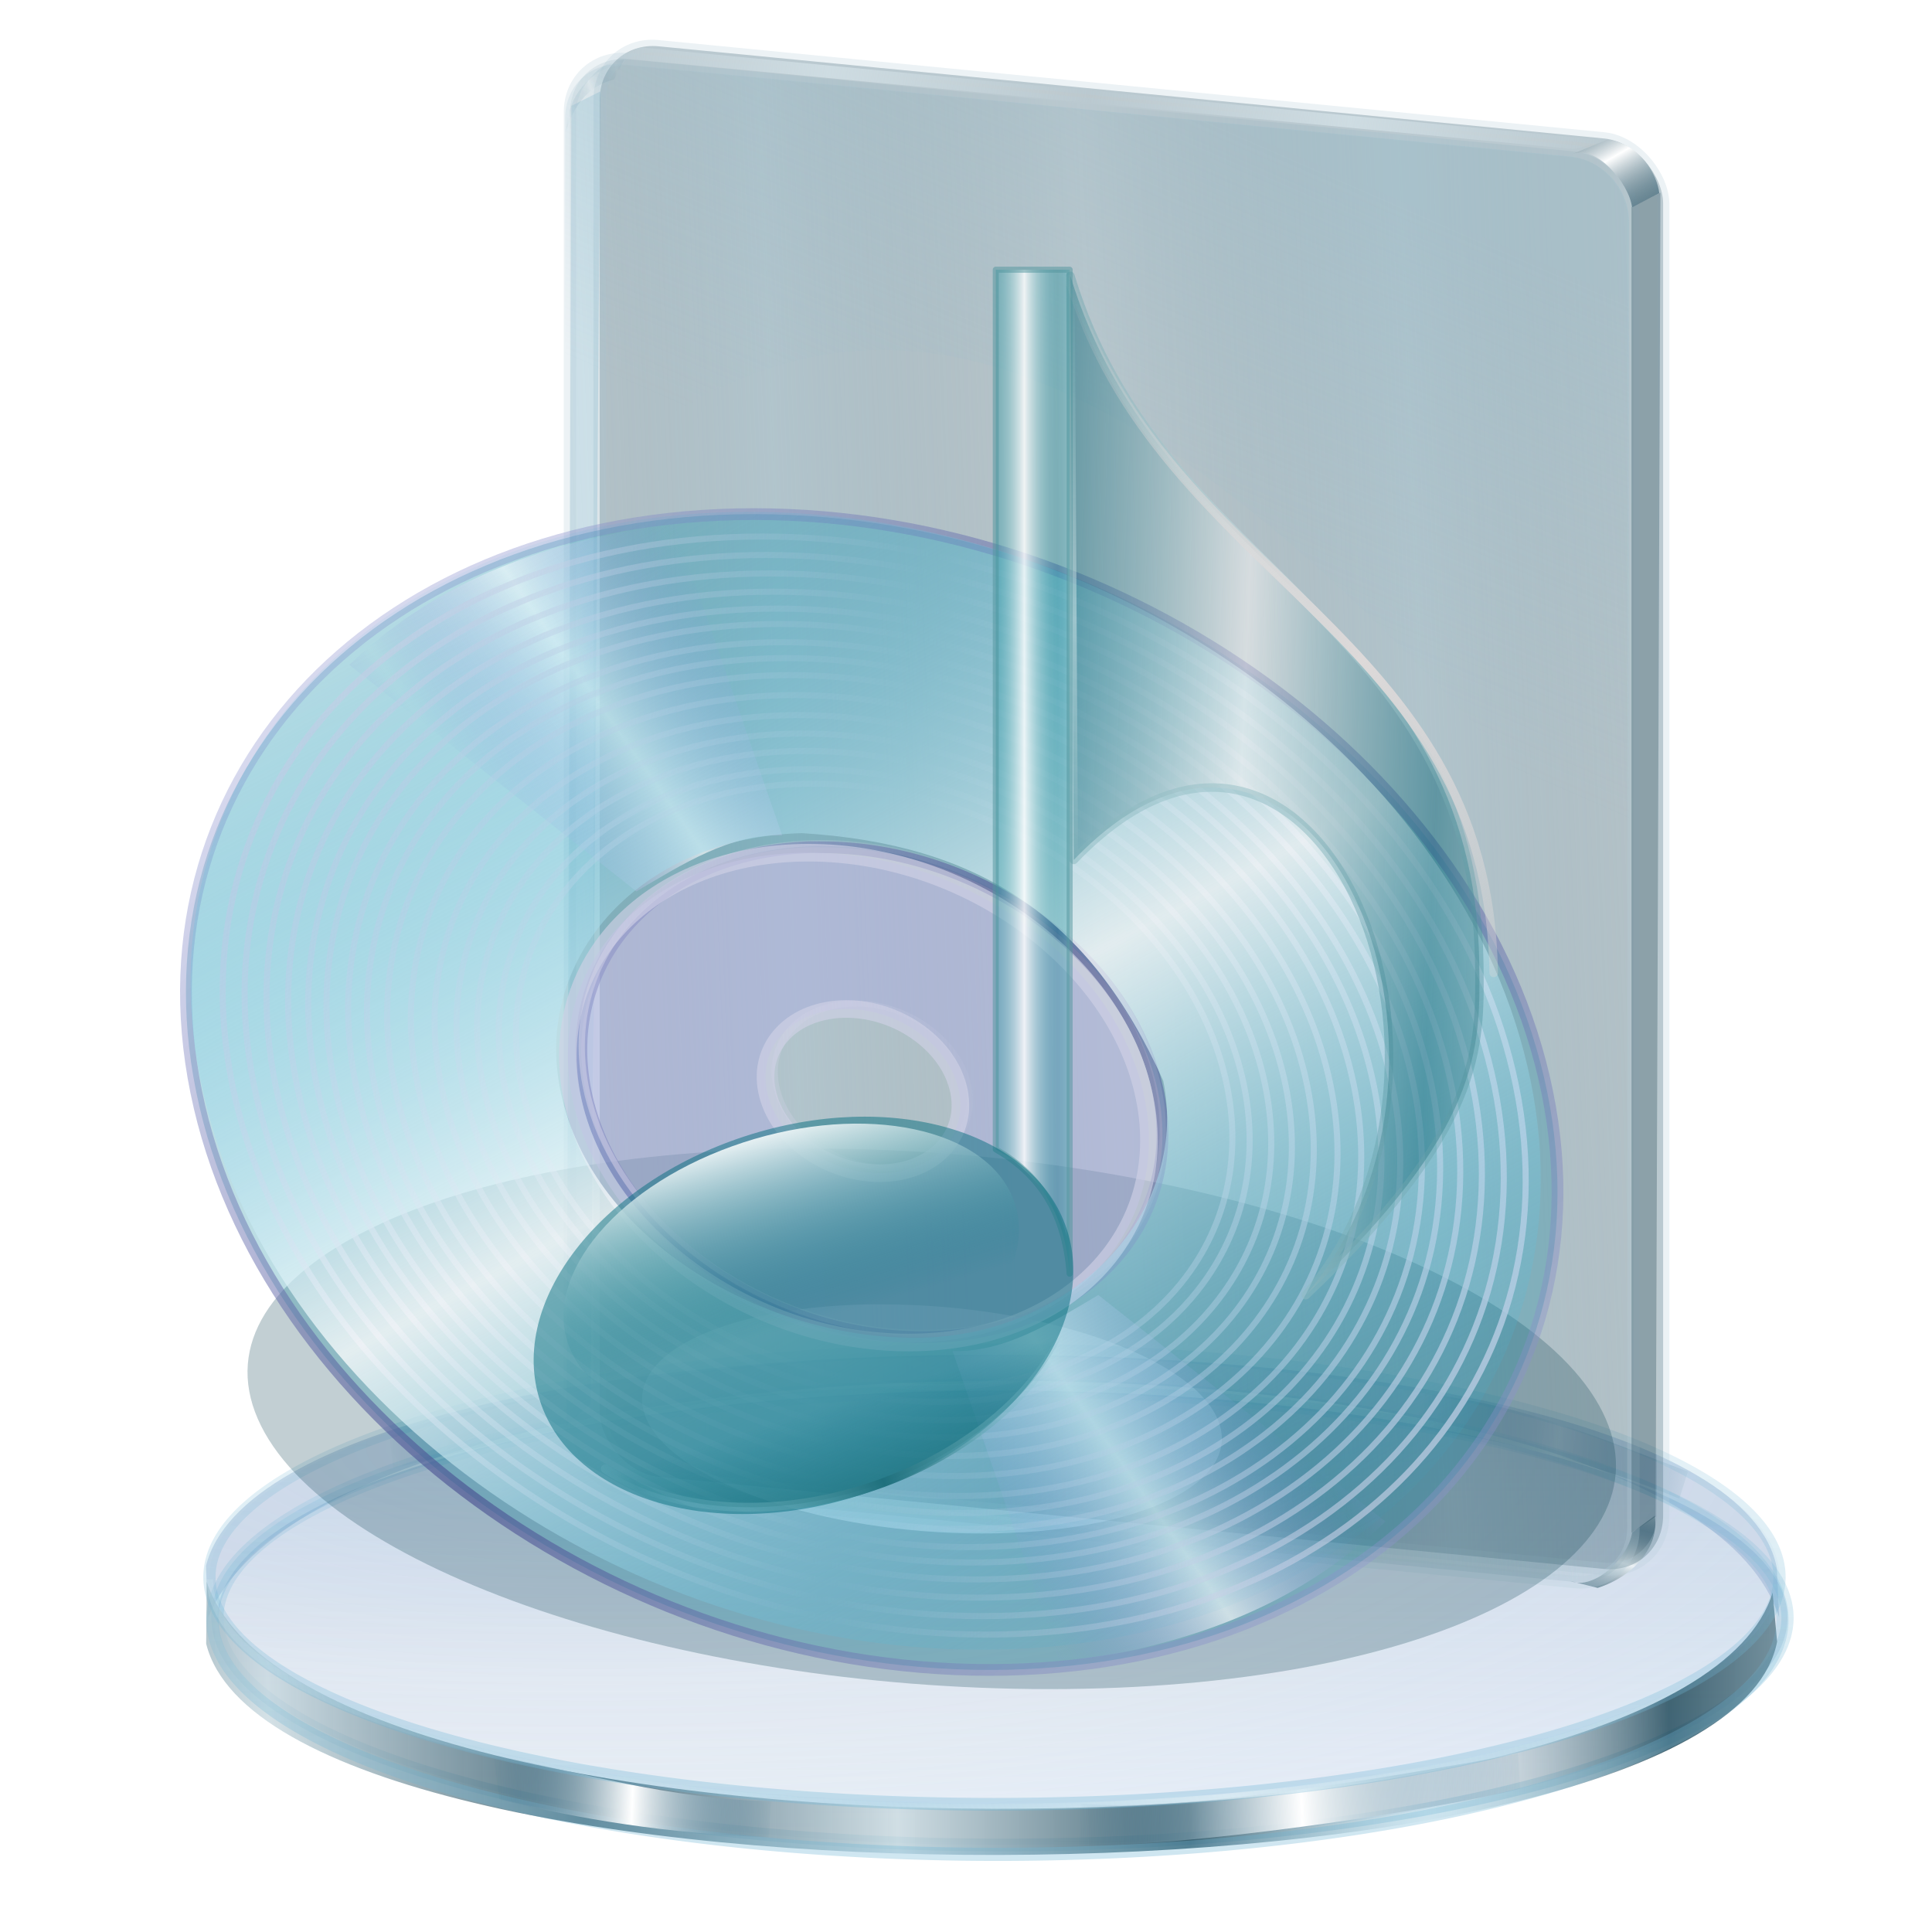 <?xml version="1.0" encoding="UTF-8" standalone="no"?>
<!-- Created with Inkscape (http://www.inkscape.org/) -->

<svg
   xmlns:dc="http://purl.org/dc/elements/1.1/"
   xmlns:cc="http://creativecommons.org/ns#"
   xmlns:rdf="http://www.w3.org/1999/02/22-rdf-syntax-ns#"
   xmlns:svg="http://www.w3.org/2000/svg"
   xmlns="http://www.w3.org/2000/svg"
   xmlns:xlink="http://www.w3.org/1999/xlink"
   xmlns:sodipodi="http://sodipodi.sourceforge.net/DTD/sodipodi-0.dtd"
   xmlns:inkscape="http://www.inkscape.org/namespaces/inkscape"
   id="svg2"
   version="1.1"
   inkscape:version="0.91 r13725"
   width="256"
   height="256"
   sodipodi:docname="folder-music-cd-audio.svg">
  <defs
     id="defs6">
    <linearGradient
       id="linearGradient4434">
      <stop
         style="stop-color:#166c7d;stop-opacity:0.522"
         offset="0"
         id="stop4436" />
      <stop
         style="stop-color:#f0f0f0;stop-opacity:0.592"
         offset="1"
         id="stop4438" />
    </linearGradient>
    <linearGradient
       inkscape:collect="always"
       id="linearGradient4427">
      <stop
         style="stop-color:#a0dbe5;stop-opacity:0"
         offset="0"
         id="stop4429" />
      <stop
         style="stop-color:#1f707d;stop-opacity:1"
         offset="1"
         id="stop4431" />
    </linearGradient>
    <linearGradient
       id="linearGradient4475">
      <stop
         style="stop-color:#ffffff;stop-opacity:1"
         offset="0"
         id="stop4477" />
      <stop
         style="stop-color:#18a7d1;stop-opacity:0"
         offset="1"
         id="stop4479" />
    </linearGradient>
    <linearGradient
       id="linearGradient3863">
      <stop
         style="stop-color:#608596;stop-opacity:1;"
         offset="0"
         id="stop3865" />
      <stop
         style="stop-color:#608596;stop-opacity:0;"
         offset="1"
         id="stop3867" />
    </linearGradient>
    <linearGradient
       id="linearGradient3947">
      <stop
         style="stop-color:#608596;stop-opacity:0.296;"
         offset="0"
         id="stop3949" />
      <stop
         style="stop-color:#608596;stop-opacity:0.134;"
         offset="1"
         id="stop3951" />
    </linearGradient>
    <linearGradient
       id="linearGradient3828">
      <stop
         id="stop3830"
         offset="0"
         style="stop-color:#ffffff;stop-opacity:0.486;" />
      <stop
         id="stop3832"
         offset="1"
         style="stop-color:#286483;stop-opacity:0;" />
    </linearGradient>
    <linearGradient
       id="linearGradient3906">
      <stop
         style="stop-color:#cedce2;stop-opacity:1;"
         offset="0"
         id="stop3908" />
      <stop
         style="stop-color:#cedce2;stop-opacity:0;"
         offset="1"
         id="stop3910" />
    </linearGradient>
    <linearGradient
       id="linearGradient3892">
      <stop
         style="stop-color:#1a485c;stop-opacity:0.535;"
         offset="0"
         id="stop3894" />
      <stop
         style="stop-color:#ffffff;stop-opacity:1;"
         offset="1"
         id="stop3896" />
    </linearGradient>
    <linearGradient
       id="linearGradient3878">
      <stop
         style="stop-color:#9abcca;stop-opacity:0.599;"
         offset="0"
         id="stop3880" />
      <stop
         style="stop-color:#9abcca;stop-opacity:0;"
         offset="1"
         id="stop3882" />
    </linearGradient>
    <linearGradient
       id="linearGradient3867">
      <stop
         style="stop-color:#99bbc9;stop-opacity:0.507;"
         offset="0"
         id="stop3869" />
      <stop
         style="stop-color:#476b7a;stop-opacity:0;"
         offset="1"
         id="stop3871" />
    </linearGradient>
    <linearGradient
       id="linearGradient3851">
      <stop
         style="stop-color:#123e50;stop-opacity:0.683;"
         offset="0"
         id="stop3853" />
      <stop
         id="stop3861"
         offset="0.371"
         style="stop-color:#c6d7de;stop-opacity:0.749;" />
      <stop
         id="stop3859"
         offset="0.716"
         style="stop-color:#123e50;stop-opacity:0.782;" />
      <stop
         style="stop-color:#c3d4db;stop-opacity:0.099;"
         offset="1"
         id="stop3855" />
    </linearGradient>
    <linearGradient
       id="linearGradient3824">
      <stop
         id="stop3826"
         offset="0"
         style="stop-color:#ffffff;stop-opacity:0.838;" />
      <stop
         id="stop3828"
         offset="1"
         style="stop-color:#70b5d4;stop-opacity:0;" />
    </linearGradient>
    <linearGradient
       id="linearGradient3815">
      <stop
         id="stop3817"
         offset="0"
         style="stop-color:#9fcaff;stop-opacity:0.113;" />
      <stop
         id="stop3819"
         offset="1"
         style="stop-color:#668dbd;stop-opacity:0;" />
    </linearGradient>
    <linearGradient
       id="linearGradient3773">
      <stop
         style="stop-color:#70b5d4;stop-opacity:0.838;"
         offset="0"
         id="stop3775" />
      <stop
         style="stop-color:#70b5d4;stop-opacity:0.275;"
         offset="1"
         id="stop3777" />
    </linearGradient>
    <linearGradient
       id="linearGradient3765">
      <stop
         style="stop-color:#668dbd;stop-opacity:0.353;"
         offset="0"
         id="stop3767" />
      <stop
         style="stop-color:#668dbd;stop-opacity:0.094;"
         offset="1"
         id="stop3769" />
    </linearGradient>
    <linearGradient
       id="linearGradient3757">
      <stop
         style="stop-color:#ffffff;stop-opacity:1;"
         offset="0"
         id="stop3759" />
      <stop
         style="stop-color:#286483;stop-opacity:0;"
         offset="1"
         id="stop3761" />
    </linearGradient>
    <linearGradient
       inkscape:collect="always"
       xlink:href="#linearGradient3765"
       id="linearGradient3771"
       x1="17.757"
       y1="183.528"
       x2="17.757"
       y2="256.248"
       gradientUnits="userSpaceOnUse" />
    <linearGradient
       inkscape:collect="always"
       xlink:href="#linearGradient3773"
       id="linearGradient3779"
       x1="66.09"
       y1="264.766"
       x2="67.09"
       y2="173.91"
       gradientUnits="userSpaceOnUse" />
    <linearGradient
       inkscape:collect="always"
       xlink:href="#linearGradient3773"
       id="linearGradient3787"
       gradientUnits="userSpaceOnUse"
       x1="66.09"
       y1="264.766"
       x2="67.09"
       y2="173.91" />
    <linearGradient
       inkscape:collect="always"
       xlink:href="#linearGradient3828"
       id="linearGradient3826"
       x1="61.93"
       y1="10.421"
       x2="63.371"
       y2="6.578"
       gradientUnits="userSpaceOnUse"
       spreadMethod="reflect"
       gradientTransform="translate(-69.456,-43.096)" />
    <linearGradient
       inkscape:collect="always"
       xlink:href="#linearGradient3757"
       id="linearGradient3860"
       gradientUnits="userSpaceOnUse"
       gradientTransform="matrix(0.827,0,0,-0.827,-106.377,393.99)"
       spreadMethod="reflect"
       x1="229.62"
       y1="253.176"
       x2="266.184"
       y2="254.222" />
    <linearGradient
       inkscape:collect="always"
       xlink:href="#linearGradient3757"
       id="linearGradient3862"
       gradientUnits="userSpaceOnUse"
       gradientTransform="matrix(-0.82,-0.107,0.107,-0.82,367.072,422.465)"
       spreadMethod="reflect"
       x1="226.482"
       y1="251.921"
       x2="249.448"
       y2="252.548" />
    <linearGradient
       inkscape:collect="always"
       xlink:href="#linearGradient3765"
       id="linearGradient3864"
       gradientUnits="userSpaceOnUse"
       x1="17.757"
       y1="183.528"
       x2="17.757"
       y2="256.248" />
    <linearGradient
       inkscape:collect="always"
       xlink:href="#linearGradient3773"
       id="linearGradient3866"
       gradientUnits="userSpaceOnUse"
       x1="66.09"
       y1="264.766"
       x2="67.09"
       y2="173.91" />
    <linearGradient
       inkscape:collect="always"
       xlink:href="#linearGradient3851"
       id="linearGradient3868"
       gradientUnits="userSpaceOnUse"
       gradientTransform="matrix(0.827,0,0,0.827,-100.847,27.345)"
       spreadMethod="reflect"
       x1="218.432"
       y1="236.06"
       x2="354.074"
       y2="234.6" />
    <linearGradient
       inkscape:collect="always"
       xlink:href="#linearGradient3773"
       id="linearGradient3870"
       gradientUnits="userSpaceOnUse"
       x1="66.09"
       y1="264.766"
       x2="67.09"
       y2="173.91" />
    <linearGradient
       inkscape:collect="always"
       xlink:href="#linearGradient3757"
       id="linearGradient3872"
       gradientUnits="userSpaceOnUse"
       gradientTransform="matrix(0.827,0,0,0.608,-100.847,80.374)"
       spreadMethod="reflect"
       x1="226.482"
       y1="251.921"
       x2="249.448"
       y2="252.548" />
    <linearGradient
       inkscape:collect="always"
       xlink:href="#linearGradient3757"
       id="linearGradient3874"
       gradientUnits="userSpaceOnUse"
       gradientTransform="matrix(-0.827,0,0,0.633,365.062,74.618)"
       spreadMethod="reflect"
       x1="229.62"
       y1="253.176"
       x2="266.184"
       y2="254.222" />
    <radialGradient
       inkscape:collect="always"
       xlink:href="#linearGradient3815"
       id="radialGradient3876"
       gradientUnits="userSpaceOnUse"
       gradientTransform="matrix(1,0,0,0.283,0,157.826)"
       spreadMethod="reflect"
       cx="-39.669"
       cy="149.726"
       fx="-39.669"
       fy="149.726"
       r="126.76" />
    <linearGradient
       inkscape:collect="always"
       xlink:href="#linearGradient3773"
       id="linearGradient3879"
       gradientUnits="userSpaceOnUse"
       x1="66.09"
       y1="264.766"
       x2="67.09"
       y2="173.91" />
    <linearGradient
       inkscape:collect="always"
       xlink:href="#linearGradient3824"
       id="linearGradient3881"
       gradientUnits="userSpaceOnUse"
       gradientTransform="matrix(0.827,0,0,0.862,114.192,14.734)"
       spreadMethod="reflect"
       x1="66.09"
       y1="264.766"
       x2="144.097"
       y2="234.132" />
    <linearGradient
       inkscape:collect="always"
       xlink:href="#linearGradient3851"
       id="linearGradient3961"
       gradientUnits="userSpaceOnUse"
       spreadMethod="reflect"
       x1="-192.233"
       y1="350.203"
       x2="-180.909"
       y2="296.34" />
    <linearGradient
       inkscape:collect="always"
       xlink:href="#linearGradient3947"
       id="linearGradient3963"
       gradientUnits="userSpaceOnUse"
       x1="-256.454"
       y1="139.838"
       x2="-117.927"
       y2="139.838" />
    <linearGradient
       inkscape:collect="always"
       xlink:href="#linearGradient3906"
       id="linearGradient3965"
       gradientUnits="userSpaceOnUse"
       spreadMethod="reflect"
       x1="-255.704"
       y1="139.838"
       x2="-205.688"
       y2="176.279" />
    <linearGradient
       inkscape:collect="always"
       xlink:href="#linearGradient3906"
       id="linearGradient3967"
       gradientUnits="userSpaceOnUse"
       spreadMethod="reflect"
       x1="-255.704"
       y1="139.838"
       x2="-205.688"
       y2="176.279" />
    <linearGradient
       inkscape:collect="always"
       xlink:href="#linearGradient3851"
       id="linearGradient3969"
       gradientUnits="userSpaceOnUse"
       spreadMethod="reflect"
       x1="-69.751"
       y1="389.57"
       x2="-65.096"
       y2="308.182" />
    <linearGradient
       inkscape:collect="always"
       xlink:href="#linearGradient3851"
       id="linearGradient3850"
       gradientUnits="userSpaceOnUse"
       spreadMethod="reflect"
       x1="-69.751"
       y1="389.57"
       x2="-65.096"
       y2="308.182"
       gradientTransform="matrix(1,0.025,0,1,11.542,-217.795)" />
    <linearGradient
       inkscape:collect="always"
       xlink:href="#linearGradient3851"
       id="linearGradient3855"
       gradientUnits="userSpaceOnUse"
       spreadMethod="reflect"
       x1="-192.233"
       y1="350.203"
       x2="-180.909"
       y2="296.34"
       gradientTransform="matrix(1,0.025,0,1,11.542,-217.795)" />
    <linearGradient
       inkscape:collect="always"
       xlink:href="#linearGradient3906"
       id="linearGradient3857"
       gradientUnits="userSpaceOnUse"
       spreadMethod="reflect"
       x1="-255.704"
       y1="139.838"
       x2="-205.688"
       y2="176.279" />
    <linearGradient
       inkscape:collect="always"
       xlink:href="#linearGradient3757"
       id="linearGradient3869"
       x1="-220.782"
       y1="45.161"
       x2="-189.41"
       y2="135.619"
       gradientUnits="userSpaceOnUse" />
    <linearGradient
       inkscape:collect="always"
       xlink:href="#linearGradient3851"
       id="linearGradient3880"
       gradientUnits="userSpaceOnUse"
       gradientTransform="matrix(1,0.025,0,1,11.542,-217.795)"
       spreadMethod="reflect"
       x1="-192.233"
       y1="350.203"
       x2="-180.909"
       y2="296.34" />
    <linearGradient
       inkscape:collect="always"
       xlink:href="#linearGradient3947"
       id="linearGradient3882"
       gradientUnits="userSpaceOnUse"
       x1="-256.454"
       y1="139.838"
       x2="-117.927"
       y2="139.838" />
    <linearGradient
       inkscape:collect="always"
       xlink:href="#linearGradient3906"
       id="linearGradient3885"
       gradientUnits="userSpaceOnUse"
       spreadMethod="reflect"
       x1="-255.704"
       y1="139.838"
       x2="-205.688"
       y2="176.279" />
    <linearGradient
       inkscape:collect="always"
       xlink:href="#linearGradient3906"
       id="linearGradient3887"
       gradientUnits="userSpaceOnUse"
       spreadMethod="reflect"
       x1="-255.704"
       y1="139.838"
       x2="-205.688"
       y2="176.279" />
    <linearGradient
       inkscape:collect="always"
       xlink:href="#linearGradient3851"
       id="linearGradient3889"
       gradientUnits="userSpaceOnUse"
       gradientTransform="matrix(1,0.025,0,1,11.542,-217.795)"
       spreadMethod="reflect"
       x1="-69.751"
       y1="389.57"
       x2="-65.096"
       y2="308.182" />
    <linearGradient
       inkscape:collect="always"
       xlink:href="#linearGradient3757"
       id="linearGradient3891"
       gradientUnits="userSpaceOnUse"
       x1="-220.782"
       y1="45.161"
       x2="-189.41"
       y2="135.619" />
    <linearGradient
       inkscape:collect="always"
       xlink:href="#linearGradient3906"
       id="linearGradient3082"
       gradientUnits="userSpaceOnUse"
       gradientTransform="matrix(0.827,0,0,0.827,-308.167,32.018)"
       spreadMethod="reflect"
       x1="317.975"
       y1="-13.077"
       x2="359.276"
       y2="-16.116" />
    <linearGradient
       inkscape:collect="always"
       xlink:href="#linearGradient3892"
       id="linearGradient3085"
       gradientUnits="userSpaceOnUse"
       gradientTransform="matrix(0.827,0,0,0.827,-308.167,32.018)"
       spreadMethod="reflect"
       x1="364.687"
       y1="1.048"
       x2="360.237"
       y2="-6.678" />
    <linearGradient
       inkscape:collect="always"
       xlink:href="#linearGradient3878"
       id="linearGradient3089"
       gradientUnits="userSpaceOnUse"
       gradientTransform="matrix(0.823,0.08,0,0.827,-308.189,32.26)"
       x1="289.318"
       y1="-44.748"
       x2="264.016"
       y2="30.137" />
    <linearGradient
       inkscape:collect="always"
       xlink:href="#linearGradient3867"
       id="linearGradient3092"
       gradientUnits="userSpaceOnUse"
       gradientTransform="matrix(0.827,0,0,0.827,-309.05,61.54)"
       spreadMethod="reflect"
       x1="227.445"
       y1="56.223"
       x2="278.953"
       y2="54.152" />
    <linearGradient
       inkscape:collect="always"
       xlink:href="#linearGradient3892"
       id="linearGradient3097"
       gradientUnits="userSpaceOnUse"
       gradientTransform="matrix(0.827,0,0,-0.827,-308.378,209.253)"
       spreadMethod="reflect"
       x1="359.711"
       y1="-9.786"
       x2="361.38"
       y2="-4.093" />
    <linearGradient
       inkscape:collect="always"
       xlink:href="#linearGradient3906"
       id="linearGradient3100"
       gradientUnits="userSpaceOnUse"
       gradientTransform="matrix(0.827,0,0,0.827,-308.167,221.322)"
       spreadMethod="reflect"
       x1="317.975"
       y1="-13.077"
       x2="359.276"
       y2="-16.116" />
    <linearGradient
       inkscape:collect="always"
       xlink:href="#linearGradient3828"
       id="linearGradient3103"
       gradientUnits="userSpaceOnUse"
       gradientTransform="matrix(0,1,1,0,-156.373,-45.269)"
       spreadMethod="reflect"
       x1="61.93"
       y1="10.421"
       x2="63.371"
       y2="6.578" />
    <linearGradient
       inkscape:collect="always"
       xlink:href="#linearGradient3828"
       id="linearGradient3886"
       gradientUnits="userSpaceOnUse"
       gradientTransform="matrix(0,1,1,0,-156.373,-45.269)"
       spreadMethod="reflect"
       x1="61.93"
       y1="10.421"
       x2="63.371"
       y2="6.578" />
    <linearGradient
       inkscape:collect="always"
       xlink:href="#linearGradient3906"
       id="linearGradient3888"
       gradientUnits="userSpaceOnUse"
       gradientTransform="matrix(0.827,0,0,0.827,-308.167,221.322)"
       spreadMethod="reflect"
       x1="317.975"
       y1="-13.077"
       x2="359.276"
       y2="-16.116" />
    <linearGradient
       inkscape:collect="always"
       xlink:href="#linearGradient3892"
       id="linearGradient3890"
       gradientUnits="userSpaceOnUse"
       gradientTransform="matrix(0.827,0,0,-0.827,-308.378,209.253)"
       spreadMethod="reflect"
       x1="359.711"
       y1="-9.786"
       x2="361.38"
       y2="-4.093" />
    <linearGradient
       inkscape:collect="always"
       xlink:href="#linearGradient3867"
       id="linearGradient3893"
       gradientUnits="userSpaceOnUse"
       gradientTransform="matrix(0.827,0,0,0.827,-309.05,61.54)"
       spreadMethod="reflect"
       x1="227.445"
       y1="56.223"
       x2="278.953"
       y2="54.152" />
    <linearGradient
       inkscape:collect="always"
       xlink:href="#linearGradient3878"
       id="linearGradient3895"
       gradientUnits="userSpaceOnUse"
       gradientTransform="matrix(0.823,0.08,0,0.827,-308.189,32.26)"
       x1="289.318"
       y1="-44.748"
       x2="264.016"
       y2="30.137" />
    <linearGradient
       inkscape:collect="always"
       xlink:href="#linearGradient3892"
       id="linearGradient3897"
       gradientUnits="userSpaceOnUse"
       gradientTransform="matrix(0.827,0,0,0.827,-308.167,32.018)"
       spreadMethod="reflect"
       x1="364.687"
       y1="1.048"
       x2="360.237"
       y2="-6.678" />
    <linearGradient
       inkscape:collect="always"
       xlink:href="#linearGradient3906"
       id="linearGradient3899"
       gradientUnits="userSpaceOnUse"
       gradientTransform="matrix(0.827,0,0,0.827,-308.167,32.018)"
       spreadMethod="reflect"
       x1="317.975"
       y1="-13.077"
       x2="359.276"
       y2="-16.116" />
    <linearGradient
       id="linearGradient4570"
       inkscape:collect="always">
      <stop
         id="stop4572"
         offset="0"
         style="stop-color:#d1d2e7;stop-opacity:1;" />
      <stop
         id="stop4574"
         offset="1"
         style="stop-color:#d1d2e7;stop-opacity:0;" />
    </linearGradient>
    <linearGradient
       id="linearGradient4471"
       inkscape:collect="always">
      <stop
         id="stop4473"
         offset="0"
         style="stop-color:#36828e;stop-opacity:0.341" />
      <stop
         id="stop4475"
         offset="1"
         style="stop-color:#d1e5e7;stop-opacity:0.545" />
    </linearGradient>
    <linearGradient
       id="linearGradient4463"
       inkscape:collect="always">
      <stop
         id="stop4465"
         offset="0"
         style="stop-color:#ddd9d9;stop-opacity:1;" />
      <stop
         id="stop4467"
         offset="1"
         style="stop-color:#ddd9d9;stop-opacity:0;" />
    </linearGradient>
    <linearGradient
       id="linearGradient4457">
      <stop
         style="stop-color:#01808e;stop-opacity:0.324"
         offset="0"
         id="stop4459" />
      <stop
         style="stop-color:#ffffff;stop-opacity:0.797"
         offset="1"
         id="stop4461" />
    </linearGradient>
    <linearGradient
       id="linearGradient3566">
      <stop
         id="stop3568"
         offset="0"
         style="stop-color:#16237d;stop-opacity:0.754;" />
      <stop
         id="stop3570"
         offset="1"
         style="stop-color:#f0f0f0;stop-opacity:1" />
    </linearGradient>
    <linearGradient
       id="linearGradient3556">
      <stop
         id="stop3558"
         offset="0"
         style="stop-color:#010e8e;stop-opacity:0.561;" />
      <stop
         id="stop3560"
         offset="1"
         style="stop-color:#8b8b8b;stop-opacity:1" />
    </linearGradient>
    <linearGradient
       id="linearGradient3527"
       inkscape:collect="always">
      <stop
         id="stop3529"
         offset="0"
         style="stop-color:#000000;stop-opacity:1" />
      <stop
         id="stop3531"
         offset="1"
         style="stop-color:#ffffff;stop-opacity:1" />
    </linearGradient>
    <linearGradient
       id="linearGradient3519">
      <stop
         id="stop3521"
         offset="0"
         style="stop-color:#056e7f;stop-opacity:0" />
      <stop
         id="stop3523"
         offset="1"
         style="stop-color:#166a74;stop-opacity:0.582" />
    </linearGradient>
    <linearGradient
       id="linearGradient3509">
      <stop
         id="stop3511"
         offset="0"
         style="stop-color:#007184;stop-opacity:0" />
      <stop
         id="stop3513"
         offset="1"
         style="stop-color:#ffffff;stop-opacity:1" />
    </linearGradient>
    <linearGradient
       id="linearGradient3443">
      <stop
         id="stop3445"
         offset="0"
         style="stop-color:#7b82d7;stop-opacity:0;" />
      <stop
         id="stop3447"
         offset="1"
         style="stop-color:#ffffff;stop-opacity:0.623;" />
    </linearGradient>
    <linearGradient
       id="linearGradient3409"
       inkscape:collect="always">
      <stop
         id="stop3411"
         offset="0"
         style="stop-color:#9faf9f;stop-opacity:1" />
      <stop
         id="stop3413"
         offset="1"
         style="stop-color:#488f46;stop-opacity:0;" />
    </linearGradient>
    <linearGradient
       id="linearGradient3399">
      <stop
         id="stop3401"
         offset="0"
         style="stop-color:#8d93cf;stop-opacity:0.351;" />
      <stop
         id="stop3403"
         offset="1"
         style="stop-color:#464d8f;stop-opacity:0.623;" />
    </linearGradient>
    <linearGradient
       id="linearGradient3391">
      <stop
         id="stop3393"
         offset="0"
         style="stop-color:#ffffff;stop-opacity:1" />
      <stop
         id="stop3395"
         offset="1"
         style="stop-color:#000a9a;stop-opacity:0;" />
    </linearGradient>
    <linearGradient
       id="linearGradient3364">
      <stop
         id="stop3366"
         offset="0"
         style="stop-color:#d1d1d1;stop-opacity:0.719;" />
      <stop
         id="stop3368"
         offset="1"
         style="stop-color:#1f2687;stop-opacity:0.737;" />
    </linearGradient>
    <inkscape:perspective
       id="perspective2569"
       inkscape:persp3d-origin="372.04724 : 350.78739 : 1"
       inkscape:vp_z="744.09448 : 526.18109 : 1"
       inkscape:vp_y="0 : 1000 : 0"
       inkscape:vp_x="0 : 526.18109 : 1"
       sodipodi:type="inkscape:persp3d" />
    <linearGradient
       y2="59.11"
       x2="34.66"
       y1="80.943"
       x1="33.058"
       gradientUnits="userSpaceOnUse"
       id="linearGradient3713"
       xlink:href="#linearGradient3509"
       inkscape:collect="always"
       gradientTransform="matrix(1.418,0,0,1.248,-211.76,35.374)" />
    <linearGradient
       y2="91.012"
       x2="38.954"
       y1="83.382"
       x1="39.08"
       gradientUnits="userSpaceOnUse"
       id="linearGradient3715"
       xlink:href="#linearGradient3519"
       inkscape:collect="always"
       gradientTransform="matrix(1.682,0,0,1.682,-204.176,11.766)" />
    <linearGradient
       y2="87.876"
       x2="36.716"
       y1="85.549"
       x1="54.25"
       gradientUnits="userSpaceOnUse"
       id="linearGradient3717"
       xlink:href="#linearGradient4427"
       inkscape:collect="always"
       gradientTransform="matrix(1.682,0,0,1.682,-204.176,11.766)"
       spreadMethod="reflect" />
    <linearGradient
       y2="50.173"
       x2="53.844"
       y1="50.173"
       x1="51.24"
       spreadMethod="reflect"
       gradientTransform="matrix(0.998,0,0,1.254,108.258,-47.687)"
       gradientUnits="userSpaceOnUse"
       id="linearGradient3719"
       xlink:href="#linearGradient3556"
       inkscape:collect="always" />
    <linearGradient
       y2="39.903"
       x2="-41.159"
       y1="38.963"
       x1="-59.19"
       spreadMethod="reflect"
       gradientTransform="matrix(0.852,0,0,1.07,214.99,-25.852)"
       gradientUnits="userSpaceOnUse"
       id="linearGradient3721"
       xlink:href="#linearGradient3566"
       inkscape:collect="always" />
    <linearGradient
       inkscape:collect="always"
       xlink:href="#linearGradient2804"
       id="linearGradient3317"
       gradientUnits="userSpaceOnUse"
       gradientTransform="matrix(1.818,0,0,2.056,-3.399,17.185)"
       x1="57.651"
       y1="107.17"
       x2="103.746"
       y2="36.739" />
    <linearGradient
       inkscape:collect="always"
       xlink:href="#linearGradient2794"
       id="linearGradient3315"
       gradientUnits="userSpaceOnUse"
       gradientTransform="matrix(1.818,0,0,2.056,-3.399,17.185)"
       x1="71.149"
       y1="36.739"
       x2="70.001"
       y2="64.035" />
    <radialGradient
       inkscape:collect="always"
       xlink:href="#linearGradient2782"
       id="radialGradient3313"
       gradientUnits="userSpaceOnUse"
       gradientTransform="matrix(2.86,9.3443685e-3,-2.7467977e-3,1.075,-76.498,85.702)"
       cx="70.575"
       cy="140.66"
       fx="70.575"
       fy="140.66"
       r="64.568" />
    <linearGradient
       inkscape:collect="always"
       xlink:href="#linearGradient3527"
       id="linearGradient2537"
       gradientUnits="userSpaceOnUse"
       gradientTransform="matrix(1.984,0,0,2.295,-9.589,-6.537)"
       x1="61.927"
       y1="108.784"
       x2="58.401"
       y2="17.819" />
    <linearGradient
       inkscape:collect="always"
       xlink:href="#linearGradient2774"
       id="linearGradient2535"
       gradientUnits="userSpaceOnUse"
       gradientTransform="matrix(1.984,0,0,2.295,-9.589,-6.537)"
       spreadMethod="reflect"
       x1="87.58"
       y1="87.95"
       x2="85.567"
       y2="20.137" />
    <linearGradient
       inkscape:collect="always"
       xlink:href="#linearGradient2876"
       id="linearGradient2532"
       gradientUnits="userSpaceOnUse"
       gradientTransform="matrix(1.984,0,0,2.295,-9.589,-6.537)"
       x1="59.373"
       y1="49.008"
       x2="58.401"
       y2="17.819" />
    <linearGradient
       id="linearGradient3578">
      <stop
         id="stop3580"
         offset="0"
         style="stop-color:#000000;stop-opacity:1;" />
      <stop
         id="stop3582"
         offset="1"
         style="stop-color:#fffcfc;stop-opacity:1;" />
    </linearGradient>
    <inkscape:perspective
       sodipodi:type="inkscape:persp3d"
       inkscape:vp_x="0 : 128 : 1"
       inkscape:vp_y="0 : 1000 : 0"
       inkscape:vp_z="256 : 128 : 1"
       inkscape:persp3d-origin="128 : 85.333333 : 1"
       id="perspective2503" />
    <linearGradient
       inkscape:collect="always"
       xlink:href="#linearGradient2814"
       id="linearGradient2456"
       gradientUnits="userSpaceOnUse"
       gradientTransform="translate(125.59,14.672)"
       x1="68.664"
       y1="92.301"
       x2="70.525"
       y2="23.684" />
    <linearGradient
       inkscape:collect="always"
       xlink:href="#linearGradient2822"
       id="linearGradient2454"
       gradientUnits="userSpaceOnUse"
       gradientTransform="translate(125.59,14.672)"
       x1="97.027"
       y1="42.17"
       x2="104.563"
       y2="27.205" />
    <linearGradient
       inkscape:collect="always"
       xlink:href="#linearGradient2814"
       id="linearGradient2452"
       gradientUnits="userSpaceOnUse"
       gradientTransform="translate(124.417,16.432)"
       x1="68.664"
       y1="92.301"
       x2="70.525"
       y2="23.684" />
    <linearGradient
       inkscape:collect="always"
       xlink:href="#linearGradient2822"
       id="linearGradient2448"
       gradientUnits="userSpaceOnUse"
       gradientTransform="translate(125.59,14.672)"
       x1="56.24"
       y1="94.695"
       x2="89.011"
       y2="23.684" />
    <linearGradient
       inkscape:collect="always"
       xlink:href="#linearGradient3527"
       id="linearGradient2446"
       gradientUnits="userSpaceOnUse"
       x1="61.927"
       y1="108.784"
       x2="58.401"
       y2="17.819"
       gradientTransform="matrix(1.82,0,0,1.82,-4.985,30.29)" />
    <linearGradient
       inkscape:collect="always"
       xlink:href="#linearGradient2774"
       id="linearGradient2444"
       gradientUnits="userSpaceOnUse"
       spreadMethod="reflect"
       x1="87.58"
       y1="87.95"
       x2="85.567"
       y2="20.137"
       gradientTransform="matrix(1.82,0,0,1.82,-4.985,30.29)" />
    <linearGradient
       inkscape:collect="always"
       xlink:href="#linearGradient2876"
       id="linearGradient2441"
       gradientUnits="userSpaceOnUse"
       x1="59.373"
       y1="49.008"
       x2="58.401"
       y2="17.819"
       gradientTransform="matrix(1.82,0,0,1.82,-4.985,30.29)" />
    <radialGradient
       inkscape:collect="always"
       xlink:href="#linearGradient2782"
       id="radialGradient2434"
       gradientUnits="userSpaceOnUse"
       gradientTransform="matrix(2.862,8.271969e-3,-2.7495375e-3,0.951,-78.157,90.944)"
       cx="70.575"
       cy="140.66"
       fx="70.575"
       fy="140.66"
       r="64.568" />
    <linearGradient
       inkscape:collect="always"
       xlink:href="#linearGradient2804"
       id="linearGradient2431"
       gradientUnits="userSpaceOnUse"
       x1="57.651"
       y1="107.17"
       x2="103.746"
       y2="36.739"
       gradientTransform="matrix(1.82,0,0,1.82,-4.985,30.29)" />
    <linearGradient
       inkscape:collect="always"
       xlink:href="#linearGradient2794"
       id="linearGradient2429"
       gradientUnits="userSpaceOnUse"
       x1="71.149"
       y1="36.739"
       x2="70.001"
       y2="64.035"
       gradientTransform="matrix(1.82,0,0,1.82,-4.985,30.29)" />
    <linearGradient
       id="linearGradient2774">
      <stop
         style="stop-color:white;stop-opacity:1"
         offset="0"
         id="stop2776" />
      <stop
         style="stop-color:#575757;stop-opacity:1;"
         offset="1"
         id="stop2778" />
    </linearGradient>
    <linearGradient
       inkscape:collect="always"
       id="linearGradient2782">
      <stop
         style="stop-color:#00ff06;stop-opacity:1"
         offset="0"
         id="stop2784" />
      <stop
         style="stop-color:black;stop-opacity:1"
         offset="1"
         id="stop2786" />
    </linearGradient>
    <linearGradient
       id="linearGradient2794"
       inkscape:collect="always">
      <stop
         id="stop2796"
         offset="0"
         style="stop-color:white;stop-opacity:1" />
      <stop
         id="stop2798"
         offset="1"
         style="stop-color:white;stop-opacity:0" />
    </linearGradient>
    <linearGradient
       inkscape:collect="always"
       id="linearGradient2804">
      <stop
         style="stop-color:black;stop-opacity:1"
         offset="0"
         id="stop2806" />
      <stop
         style="stop-color:#8fb092;stop-opacity:1"
         offset="1"
         id="stop2808" />
    </linearGradient>
    <linearGradient
       inkscape:collect="always"
       id="linearGradient2814">
      <stop
         style="stop-color:black;stop-opacity:1;"
         offset="0"
         id="stop2816" />
      <stop
         style="stop-color:#b0a7a7;stop-opacity:1"
         offset="1"
         id="stop2818" />
    </linearGradient>
    <linearGradient
       inkscape:collect="always"
       id="linearGradient2822">
      <stop
         style="stop-color:#c2b5b5;stop-opacity:1"
         offset="0"
         id="stop2824" />
      <stop
         style="stop-color:#ebdede;stop-opacity:1"
         offset="1"
         id="stop2826" />
    </linearGradient>
    <linearGradient
       id="linearGradient2876"
       inkscape:collect="always">
      <stop
         id="stop2878"
         offset="0"
         style="stop-color:#dfcfcf;stop-opacity:1" />
      <stop
         id="stop2880"
         offset="1"
         style="stop-color:white;stop-opacity:0.714" />
    </linearGradient>
    <inkscape:perspective
       sodipodi:type="inkscape:persp3d"
       inkscape:vp_x="0 : 128 : 1"
       inkscape:vp_y="0 : 1000 : 0"
       inkscape:vp_z="256 : 128 : 1"
       inkscape:persp3d-origin="128 : 85.333333 : 1"
       id="perspective55" />
    <linearGradient
       y2="17.819"
       x2="58.401"
       y1="49.008"
       x1="59.373"
       gradientTransform="matrix(1.984,0,0,2.295,-317.639,78.271)"
       gradientUnits="userSpaceOnUse"
       id="linearGradient4346"
       xlink:href="#linearGradient2876"
       inkscape:collect="always" />
    <linearGradient
       y2="20.137"
       x2="85.567"
       y1="87.95"
       x1="87.58"
       spreadMethod="reflect"
       gradientTransform="matrix(1.984,0,0,2.295,-317.639,78.271)"
       gradientUnits="userSpaceOnUse"
       id="linearGradient4349"
       xlink:href="#linearGradient2774"
       inkscape:collect="always" />
    <linearGradient
       y2="17.819"
       x2="58.401"
       y1="108.784"
       x1="61.927"
       gradientTransform="matrix(1.984,0,0,2.295,-317.639,78.271)"
       gradientUnits="userSpaceOnUse"
       id="linearGradient4351"
       xlink:href="#linearGradient3527"
       inkscape:collect="always" />
    <radialGradient
       r="64.568"
       fy="140.66"
       fx="70.575"
       cy="140.66"
       cx="70.575"
       gradientTransform="matrix(2.86,9.3443685e-3,-2.7467977e-3,1.075,-76.498,85.702)"
       gradientUnits="userSpaceOnUse"
       id="radialGradient2679"
       xlink:href="#linearGradient2782"
       inkscape:collect="always" />
    <linearGradient
       y2="67.837"
       x2="70.207"
       y1="29.321"
       x1="32.422"
       spreadMethod="reflect"
       gradientTransform="matrix(1.888,0,0,1.888,-214.835,-8.978)"
       gradientUnits="userSpaceOnUse"
       id="linearGradient3504"
       xlink:href="#linearGradient3399"
       inkscape:collect="always" />
    <linearGradient
       y2="73.23"
       x2="69.666"
       y1="13.34"
       x1="42.741"
       spreadMethod="reflect"
       gradientUnits="userSpaceOnUse"
       id="linearGradient3506"
       xlink:href="#linearGradient3364"
       inkscape:collect="always" />
    <linearGradient
       y2="39.215"
       x2="13.958"
       y1="86.388"
       x1="39.201"
       spreadMethod="reflect"
       gradientTransform="matrix(1.888,0,0,1.888,-217.778,-9.273)"
       gradientUnits="userSpaceOnUse"
       id="linearGradient3510"
       xlink:href="#linearGradient3391"
       inkscape:collect="always" />
    <linearGradient
       y2="66.07"
       x2="67.425"
       y1="42.572"
       x1="36.088"
       spreadMethod="reflect"
       gradientTransform="matrix(1.888,0,0,1.888,-214.835,-8.978)"
       gradientUnits="userSpaceOnUse"
       id="linearGradient3512"
       xlink:href="#linearGradient3409"
       inkscape:collect="always" />
    <linearGradient
       y2="66.07"
       x2="67.425"
       y1="42.572"
       x1="36.088"
       spreadMethod="reflect"
       gradientTransform="matrix(1.775,0,0,1.775,-207.602,-0.623)"
       gradientUnits="userSpaceOnUse"
       id="linearGradient3514"
       xlink:href="#linearGradient3409"
       inkscape:collect="always" />
    <linearGradient
       y2="66.07"
       x2="67.425"
       y1="42.572"
       x1="36.088"
       spreadMethod="reflect"
       gradientTransform="matrix(1.671,0,0,1.671,-200.972,7.037)"
       gradientUnits="userSpaceOnUse"
       id="linearGradient3516"
       xlink:href="#linearGradient3409"
       inkscape:collect="always" />
    <linearGradient
       y2="66.07"
       x2="67.425"
       y1="42.572"
       x1="36.088"
       spreadMethod="reflect"
       gradientTransform="matrix(1.539,0,0,1.539,-192.533,16.785)"
       gradientUnits="userSpaceOnUse"
       id="linearGradient3518"
       xlink:href="#linearGradient3409"
       inkscape:collect="always" />
    <linearGradient
       y2="66.07"
       x2="67.425"
       y1="42.572"
       x1="36.088"
       spreadMethod="reflect"
       gradientTransform="matrix(1.425,0,0,1.425,-185.3,25.14)"
       gradientUnits="userSpaceOnUse"
       id="linearGradient3520"
       xlink:href="#linearGradient3409"
       inkscape:collect="always" />
    <linearGradient
       y2="44.608"
       x2="43.08"
       y1="51.675"
       x1="33.069"
       spreadMethod="reflect"
       gradientTransform="matrix(1.888,0,0,1.888,-214.835,-8.978)"
       gradientUnits="userSpaceOnUse"
       id="linearGradient3522"
       xlink:href="#linearGradient3443"
       inkscape:collect="always" />
    <linearGradient
       y2="44.608"
       x2="43.08"
       y1="51.675"
       x1="33.069"
       spreadMethod="reflect"
       gradientTransform="matrix(-1.888,0,0,-1.888,24.034,270.245)"
       gradientUnits="userSpaceOnUse"
       id="linearGradient3524"
       xlink:href="#linearGradient3443"
       inkscape:collect="always" />
    <linearGradient
       y2="39.215"
       x2="13.958"
       y1="86.388"
       x1="39.201"
       spreadMethod="reflect"
       gradientTransform="matrix(1.888,0,0,1.888,-216.012,-9.567)"
       gradientUnits="userSpaceOnUse"
       id="linearGradient3526"
       xlink:href="#linearGradient3391"
       inkscape:collect="always" />
    <linearGradient
       y2="67.837"
       x2="70.207"
       y1="29.321"
       x1="32.422"
       spreadMethod="reflect"
       gradientTransform="matrix(1.682,0,0,1.682,-216.242,19.899)"
       gradientUnits="userSpaceOnUse"
       id="linearGradient3591"
       xlink:href="#linearGradient3399"
       inkscape:collect="always" />
    <linearGradient
       y2="44.608"
       x2="43.08"
       y1="51.675"
       x1="33.069"
       spreadMethod="reflect"
       gradientTransform="matrix(1.682,0,0,1.682,-216.242,19.899)"
       gradientUnits="userSpaceOnUse"
       id="linearGradient3609"
       xlink:href="#linearGradient3443"
       inkscape:collect="always" />
    <linearGradient
       y2="44.608"
       x2="43.08"
       y1="51.675"
       x1="33.069"
       spreadMethod="reflect"
       gradientTransform="matrix(-1.682,0,0,-1.682,-3.484,268.6)"
       gradientUnits="userSpaceOnUse"
       id="linearGradient3611"
       xlink:href="#linearGradient3443"
       inkscape:collect="always" />
    <linearGradient
       y2="39.215"
       x2="13.958"
       y1="86.388"
       x1="39.201"
       spreadMethod="reflect"
       gradientTransform="matrix(1.682,0,0,1.682,-217.35,18.709)"
       gradientUnits="userSpaceOnUse"
       id="linearGradient3613"
       xlink:href="#linearGradient4475"
       inkscape:collect="always" />
    <linearGradient
       y2="50.173"
       x2="53.844"
       y1="50.173"
       x1="51.24"
       spreadMethod="reflect"
       gradientTransform="matrix(0.998,0,0,1.254,108.258,-47.687)"
       gradientUnits="userSpaceOnUse"
       id="linearGradient3621"
       xlink:href="#linearGradient4457"
       inkscape:collect="always" />
    <linearGradient
       y2="39.903"
       x2="-41.159"
       y1="38.963"
       x1="-59.19"
       spreadMethod="reflect"
       gradientTransform="matrix(0.852,0,0,1.07,214.121,-26.141)"
       gradientUnits="userSpaceOnUse"
       id="linearGradient3623"
       xlink:href="#linearGradient4434"
       inkscape:collect="always" />
    <linearGradient
       spreadMethod="reflect"
       gradientUnits="userSpaceOnUse"
       y2="-24.49"
       x2="164.98"
       y1="6.364"
       x1="188.668"
       id="linearGradient4469"
       xlink:href="#linearGradient4463"
       inkscape:collect="always" />
    <linearGradient
       gradientTransform="translate(-0.869,-0.29)"
       spreadMethod="reflect"
       gradientUnits="userSpaceOnUse"
       y2="1.713"
       x2="174.579"
       y1="36.555"
       x1="182.252"
       id="linearGradient4477"
       xlink:href="#linearGradient4471"
       inkscape:collect="always" />
    <linearGradient
       spreadMethod="reflect"
       gradientUnits="userSpaceOnUse"
       y2="122.452"
       x2="-210.329"
       y1="110.637"
       x1="-321.251"
       id="linearGradient4576"
       xlink:href="#linearGradient4570"
       inkscape:collect="always" />
    <filter
       height="1.052"
       y="-0.026"
       width="1.044"
       x="-0.022"
       id="filter4850"
       style="color-interpolation-filters:sRGB"
       inkscape:collect="always">
      <feGaussianBlur
         id="feGaussianBlur4852"
         stdDeviation="2.05"
         inkscape:collect="always" />
    </filter>
    <linearGradient
       inkscape:collect="always"
       xlink:href="#linearGradient4570"
       id="linearGradient5131"
       gradientUnits="userSpaceOnUse"
       spreadMethod="reflect"
       x1="-321.251"
       y1="110.637"
       x2="-210.329"
       y2="122.452" />
    <linearGradient
       inkscape:collect="always"
       xlink:href="#linearGradient4570"
       id="linearGradient5133"
       gradientUnits="userSpaceOnUse"
       spreadMethod="reflect"
       x1="-321.251"
       y1="110.637"
       x2="-210.329"
       y2="122.452" />
    <linearGradient
       inkscape:collect="always"
       xlink:href="#linearGradient4570"
       id="linearGradient5135"
       gradientUnits="userSpaceOnUse"
       spreadMethod="reflect"
       x1="-321.251"
       y1="110.637"
       x2="-210.329"
       y2="122.452" />
    <linearGradient
       inkscape:collect="always"
       xlink:href="#linearGradient4570"
       id="linearGradient5137"
       gradientUnits="userSpaceOnUse"
       spreadMethod="reflect"
       x1="-321.251"
       y1="110.637"
       x2="-210.329"
       y2="122.452" />
    <linearGradient
       inkscape:collect="always"
       xlink:href="#linearGradient4570"
       id="linearGradient5139"
       gradientUnits="userSpaceOnUse"
       spreadMethod="reflect"
       x1="-321.251"
       y1="110.637"
       x2="-210.329"
       y2="122.452" />
    <linearGradient
       inkscape:collect="always"
       xlink:href="#linearGradient4570"
       id="linearGradient5141"
       gradientUnits="userSpaceOnUse"
       spreadMethod="reflect"
       x1="-321.251"
       y1="110.637"
       x2="-210.329"
       y2="122.452" />
    <linearGradient
       inkscape:collect="always"
       xlink:href="#linearGradient4570"
       id="linearGradient5143"
       gradientUnits="userSpaceOnUse"
       spreadMethod="reflect"
       x1="-321.251"
       y1="110.637"
       x2="-210.329"
       y2="122.452" />
    <linearGradient
       inkscape:collect="always"
       xlink:href="#linearGradient4570"
       id="linearGradient5145"
       gradientUnits="userSpaceOnUse"
       spreadMethod="reflect"
       x1="-321.251"
       y1="110.637"
       x2="-210.329"
       y2="122.452" />
    <linearGradient
       inkscape:collect="always"
       xlink:href="#linearGradient4570"
       id="linearGradient5147"
       gradientUnits="userSpaceOnUse"
       spreadMethod="reflect"
       x1="-321.251"
       y1="110.637"
       x2="-210.329"
       y2="122.452" />
    <linearGradient
       inkscape:collect="always"
       xlink:href="#linearGradient4570"
       id="linearGradient5149"
       gradientUnits="userSpaceOnUse"
       spreadMethod="reflect"
       x1="-321.251"
       y1="110.637"
       x2="-210.329"
       y2="122.452" />
    <linearGradient
       inkscape:collect="always"
       xlink:href="#linearGradient4570"
       id="linearGradient5151"
       gradientUnits="userSpaceOnUse"
       spreadMethod="reflect"
       x1="-321.251"
       y1="110.637"
       x2="-210.329"
       y2="122.452" />
    <linearGradient
       inkscape:collect="always"
       xlink:href="#linearGradient4570"
       id="linearGradient5153"
       gradientUnits="userSpaceOnUse"
       spreadMethod="reflect"
       x1="-321.251"
       y1="110.637"
       x2="-210.329"
       y2="122.452" />
    <linearGradient
       inkscape:collect="always"
       xlink:href="#linearGradient4570"
       id="linearGradient5155"
       gradientUnits="userSpaceOnUse"
       spreadMethod="reflect"
       x1="-321.251"
       y1="110.637"
       x2="-210.329"
       y2="122.452" />
    <linearGradient
       inkscape:collect="always"
       xlink:href="#linearGradient4570"
       id="linearGradient5157"
       gradientUnits="userSpaceOnUse"
       spreadMethod="reflect"
       x1="-321.251"
       y1="110.637"
       x2="-210.329"
       y2="122.452" />
    <linearGradient
       inkscape:collect="always"
       xlink:href="#linearGradient4570"
       id="linearGradient5159"
       gradientUnits="userSpaceOnUse"
       spreadMethod="reflect"
       x1="-321.251"
       y1="110.637"
       x2="-210.329"
       y2="122.452" />
    <linearGradient
       inkscape:collect="always"
       xlink:href="#linearGradient4570"
       id="linearGradient5161"
       gradientUnits="userSpaceOnUse"
       spreadMethod="reflect"
       x1="-321.251"
       y1="110.637"
       x2="-210.329"
       y2="122.452" />
    <linearGradient
       inkscape:collect="always"
       xlink:href="#linearGradient4570"
       id="linearGradient5163"
       gradientUnits="userSpaceOnUse"
       spreadMethod="reflect"
       x1="-321.251"
       y1="110.637"
       x2="-210.329"
       y2="122.452" />
    <filter
       inkscape:collect="always"
       style="color-interpolation-filters:sRGB"
       id="filter4509"
       x="-0.055"
       width="1.111"
       y="-0.065"
       height="1.131">
      <feGaussianBlur
         inkscape:collect="always"
         stdDeviation="1.326"
         id="feGaussianBlur4511" />
    </filter>
    <filter
       inkscape:collect="always"
       style="color-interpolation-filters:sRGB"
       id="filter4541"
       x="-0.078"
       width="1.155"
       y="-0.091"
       height="1.183">
      <feGaussianBlur
         inkscape:collect="always"
         stdDeviation="1.856"
         id="feGaussianBlur4543" />
    </filter>
  </defs>
  <sodipodi:namedview
     pagecolor="#ffffff"
     bordercolor="#666666"
     borderopacity="1"
     objecttolerance="10"
     gridtolerance="10"
     guidetolerance="10"
     inkscape:pageopacity="0"
     inkscape:pageshadow="2"
     inkscape:window-width="1920"
     inkscape:window-height="1057"
     id="namedview4"
     showgrid="false"
     inkscape:zoom="3.3984375"
     inkscape:cx="128"
     inkscape:cy="128"
     inkscape:window-x="-2"
     inkscape:window-y="-5"
     inkscape:window-maximized="1"
     inkscape:current-layer="svg2" />
  <g
     id="g3846"
     transform="translate(-2.664,4.735)">
    <path
       sodipodi:nodetypes="ccccc"
       inkscape:connector-curvature="0"
       id="path3807"
       d="m 54.736,189.873 c 11.343,-2.986 45.459,-11.095 58.887,-9.859 l -0.886,-4.417 c -12.716,0.165 -45.309,4.766 -58.434,9.796 z"
       style="opacity:0.6;fill:url(#linearGradient3860);fill-opacity:1;stroke:none" />
    <path
       style="fill:url(#linearGradient3862);fill-opacity:1;stroke:none"
       d="m 225.185,193.85 c -10.996,-4.577 -21.979,-7.512 -35.16,-9.587 l 1.518,-4.32 c 13.501,1.503 24.017,6.306 34.784,10.309 z"
       id="path3803"
       inkscape:connector-curvature="0"
       sodipodi:nodetypes="ccccc" />
    <path
       sodipodi:nodetypes="ccccc"
       inkscape:connector-curvature="0"
       id="path3781"
       d="m 29.953,202.769 0.296,6.783 c 17.429,-41.667 194.672,-41.857 208.155,0 l -0.296,-6.502 C 231.103,165.66 39.311,165.153 29.953,202.769 z"
       style="fill:#7b97c2;fill-opacity:0.332;stroke:none" />
    <path
       transform="matrix(0.827,0,0,0.862,115.18,19.83)"
       d="M 150.345,220.19 A 125.78,34.923 0 0 1 24.564,255.112 125.78,34.923 0 0 1 -101.216,220.19 125.78,34.923 0 0 1 24.564,185.267 125.78,34.923 0 0 1 150.345,220.19 Z"
       sodipodi:ry="34.922543"
       sodipodi:rx="125.78035"
       sodipodi:cy="220.18959"
       sodipodi:cx="24.564161"
       id="path3755"
       style="fill:url(#linearGradient3864);fill-opacity:1;stroke:url(#linearGradient3866);stroke-width:1.959;stroke-miterlimit:4;stroke-opacity:0.427;stroke-dasharray:none"
       sodipodi:type="arc" />
    <path
       style="fill:url(#linearGradient3868);fill-opacity:1;stroke:none"
       d="m 29.983,213.069 0.067,-8.22 c 13.102,40.124 195.927,39.629 207.496,1.437 l 0.592,6.502 C 231.132,250.178 39.34,250.685 29.983,213.069 z"
       id="path3783"
       inkscape:connector-curvature="0"
       sodipodi:nodetypes="ccccc" />
    <path
       sodipodi:type="arc"
       style="fill:none;stroke:url(#linearGradient3870);stroke-width:1.959;stroke-miterlimit:4;stroke-opacity:0.427;stroke-dasharray:none"
       id="path3785"
       sodipodi:cx="24.564161"
       sodipodi:cy="220.18959"
       sodipodi:rx="125.78035"
       sodipodi:ry="34.922543"
       d="M 150.345,220.19 A 125.78,34.923 0 0 1 24.564,255.112 125.78,34.923 0 0 1 -101.216,220.19 125.78,34.923 0 0 1 24.564,185.267 125.78,34.923 0 0 1 150.345,220.19 Z"
       transform="matrix(0.827,0,0,0.89,114.517,13.925)" />
    <path
       sodipodi:nodetypes="ccccc"
       inkscape:connector-curvature="0"
       id="path3789"
       d="m 68.008,227.81 c 11.496,2.29 23.526,5.878 36.865,6.135 l -0.346,4.779 c -13.505,-0.504 -25.08,-2.407 -35.682,-5.023 z"
       style="fill:url(#linearGradient3872);fill-opacity:1;stroke:none" />
    <path
       style="fill:url(#linearGradient3874);fill-opacity:1;stroke:none"
       d="m 203.819,227.637 c -11.343,2.117 -44.492,8.055 -57.986,6.597 l -0.144,5.491 c 12.959,0.451 46.312,-4.401 58.375,-7.444 z"
       id="path3799"
       inkscape:connector-curvature="0"
       sodipodi:nodetypes="ccccc" />
    <path
       sodipodi:type="arc"
       style="fill:url(#radialGradient3876);fill-opacity:1;stroke:url(#linearGradient3879);stroke-width:1.959;stroke-miterlimit:4;stroke-opacity:0.427;stroke-dasharray:none"
       id="path3811"
       sodipodi:cx="24.564161"
       sodipodi:cy="220.18959"
       sodipodi:rx="125.78035"
       sodipodi:ry="34.922543"
       d="M 150.345,220.19 A 125.78,34.923 0 0 1 24.564,255.112 125.78,34.923 0 0 1 -101.216,220.19 125.78,34.923 0 0 1 24.564,185.267 125.78,34.923 0 0 1 150.345,220.19 Z"
       transform="matrix(0.827,0,0,0.862,114.122,14.437)" />
    <path
       sodipodi:nodetypes="csc"
       inkscape:connector-curvature="0"
       id="path3821"
       d="m 238.526,204.545 c 0,16.626 -46.571,30.105 -104.02,30.105 -57.448,0 -104.02,-13.478 -104.02,-30.105"
       style="fill:none;stroke:url(#linearGradient3881);stroke-width:0.827;stroke-miterlimit:4;stroke-opacity:0.427;stroke-dasharray:none" />
  </g>
  <g
     id="g3873"
     transform="translate(224.017,-5.677)">
    <path
       sodipodi:nodetypes="ccccc"
       inkscape:connector-curvature="0"
       id="path3818"
       d="m -141.328,13.578 -1.321,2.642 c -2.317,0.547 -4.95,2.202 -6.325,6.725 0.187,-3.306 1.438,-5.221 3.002,-6.725 1.479,-1.981 3.06,-2.332 4.644,-2.642 z"
       style="fill:url(#linearGradient3886);fill-opacity:1;stroke:none" />
    <path
       style="opacity:0.771;fill:url(#linearGradient3888);fill-opacity:1;stroke:none"
       d="m -142.529,202.625 3.313,-1.371 128.169,12.337 -4.455,1.142 z"
       id="path3914"
       inkscape:connector-curvature="0" />
    <path
       style="fill:url(#linearGradient3890);fill-opacity:1;stroke:none"
       d="m -15.933,215.172 c 3.221,1.302 7.77,-3.233 8.169,-6.413 l 3.02,-2.244 c 0.632,4.076 -2.777,8.039 -7.569,9.569 z"
       id="path3900"
       inkscape:connector-curvature="0"
       sodipodi:nodetypes="ccccc" />
    <rect
       transform="matrix(0.995,0.097,0,1,0,0)"
       ry="7.847"
       y="25.144"
       x="-145.28"
       height="189.545"
       width="141.618"
       id="rect3863"
       style="opacity:0.6;fill:#123e50;fill-opacity:0.473;stroke:#b6ccd6;stroke-width:1.658;stroke-miterlimit:4;stroke-opacity:0.427;stroke-dasharray:none" />
    <path
       style="fill:#449abe;fill-opacity:0.199;stroke:none"
       d="m -148.302,19.705 3.837,-1.918 -1.279,173.933 -3.197,2.771 z"
       id="path3888"
       inkscape:connector-curvature="0"
       sodipodi:nodetypes="ccccc" />
    <rect
       style="opacity:0.6;fill:url(#linearGradient3893);fill-opacity:1;stroke:#b6ccd6;stroke-width:1.658;stroke-miterlimit:4;stroke-opacity:0.427;stroke-dasharray:none"
       id="rect3865"
       width="141.618"
       height="189.545"
       x="-149.237"
       y="27.252"
       ry="7.847"
       transform="matrix(0.995,0.097,0,1,0,0)" />
    <path
       sodipodi:nodetypes="sssccss"
       inkscape:connector-curvature="0"
       id="rect3875"
       d="m -141.318,14.218 125.33,12.202 c 4.327,0.421 7.81,4.26 7.81,8.608 l 0,90.849 C -83.297,31.653 -118.383,45.376 -149.129,70.804 l 0,-49.499 c 0,-4.347 3.483,-7.508 7.81,-7.087 z"
       style="opacity:0.6;fill:url(#linearGradient3895);fill-opacity:1;stroke:none" />
    <path
       sodipodi:nodetypes="ccccc"
       inkscape:connector-curvature="0"
       id="path3886"
       d="m -7.834,33.133 3.837,-1.918 -0.639,175.425 -3.197,2.132 z"
       style="fill:#204757;fill-opacity:0.302;stroke:none" />
    <path
       sodipodi:nodetypes="ccccc"
       inkscape:connector-curvature="0"
       id="path3890"
       d="m -15.721,26.099 c 3.221,-1.302 7.559,3.859 7.958,7.039 l 3.614,-1.863 c -0.28,-2.409 -2.499,-6.572 -6.882,-7.095 z"
       style="fill:url(#linearGradient3897);fill-opacity:1;stroke:none" />
    <path
       inkscape:connector-curvature="0"
       id="path3904"
       d="m -142.529,13.321 3.313,-1.371 128.169,12.337 -4.455,1.142 z"
       style="fill:url(#linearGradient3899);fill-opacity:1;stroke:none" />
  </g>
  <path
     inkscape:connector-curvature="0"
     style="fill:#0c3f4f;fill-opacity:0.247;stroke:none;stroke-width:0.926;stroke-linecap:round;stroke-linejoin:round;stroke-miterlimit:4;stroke-dasharray:none;stroke-opacity:1;filter:url(#filter4850)"
     d="m -178.034,94.386 c -60.484,0 -101.017,41.998 -90.467,93.748 10.551,51.75 68.202,93.748 128.686,93.748 60.484,0 101.017,-41.998 90.467,-93.748 -10.551,-51.75 -68.202,-93.748 -128.686,-93.748 z m 8.622,54.048 c 0.784,-0.034 1.58,0 2.381,0 25.634,0 50.091,17.768 54.563,39.7 4.472,21.932 -12.715,39.764 -38.349,39.764 -25.634,0 -50.027,-17.832 -54.499,-39.764 -4.332,-21.247 11.596,-38.635 35.904,-39.7 z"
     id="path4702"
     transform="matrix(0.815,0,0,0.382,252.987,116.136)" />
  <g
     id="g4479"
     transform="translate(224.795,0.606)">
    <path
       inkscape:connector-curvature="0"
       id="path2575"
       d="m -124.896,67.516 c -49.406,0 -82.515,34.306 -73.897,76.577 8.618,42.271 55.71,76.577 105.116,76.577 49.406,0 82.515,-34.306 73.897,-76.577 -8.618,-42.271 -55.71,-76.577 -105.116,-76.577 z m 7.043,44.149 c 0.641,-0.028 1.29,0 1.945,0 20.939,0 40.917,14.513 44.569,32.428 3.653,17.915 -10.386,32.481 -31.325,32.481 -20.939,0 -40.864,-14.566 -44.517,-32.481 -3.538,-17.355 9.472,-31.559 29.327,-32.428 z"
       style="fill:#007f9a;fill-opacity:0.264;stroke:url(#linearGradient3591);stroke-width:1.557;stroke-linecap:round;stroke-linejoin:round;stroke-miterlimit:4;stroke-dasharray:none;stroke-opacity:1" />
    <path
       inkscape:connector-curvature="0"
       sodipodi:nodetypes="ccccc"
       id="path3433"
       d="m -178.504,87.494 38.035,30.012 c 6.203,-3.654 12.345,-7.61 19.315,-7.429 l -14.263,-41.304 c -16.552,2.204 -31.201,7.266 -43.087,18.72 z"
       style="fill:url(#linearGradient3609);fill-opacity:1;fill-rule:evenodd;stroke:none;stroke-width:0;stroke-linecap:butt;stroke-linejoin:miter;stroke-miterlimit:4;stroke-dasharray:none;stroke-opacity:1;filter:url(#filter4509)" />
    <path
       inkscape:connector-curvature="0"
       style="fill:url(#linearGradient3611);fill-opacity:1;fill-rule:evenodd;stroke:none;stroke-width:0;stroke-linecap:butt;stroke-linejoin:miter;stroke-miterlimit:4;stroke-dasharray:none;stroke-opacity:1;filter:url(#filter4541)"
       d="m -41.222,201.005 -38.035,-30.012 c -6.203,3.654 -12.345,7.61 -19.315,7.429 l 14.263,41.304 c 16.552,-2.204 31.201,-7.266 43.087,-18.72 z"
       id="path3451"
       sodipodi:nodetypes="ccccc" />
    <path
       inkscape:connector-curvature="0"
       id="path3384"
       d="m -117.648,112.38 c -20.939,0 -34.977,14.566 -31.325,32.481 3.653,17.915 23.631,32.428 44.569,32.428 20.939,0 34.925,-14.513 31.272,-32.428 -3.653,-17.915 -23.578,-32.481 -44.517,-32.481 z m 4.993,20.708 c 7.03,0 13.7,4.864 14.927,10.88 1.226,6.015 -3.481,10.88 -10.512,10.88 -7.03,0 -13.7,-4.864 -14.927,-10.88 -1.226,-6.015 3.481,-10.88 10.512,-10.88 z"
       style="fill:#adb1e0;fill-opacity:0.512;stroke:#d1d2e7;stroke-width:2.332;stroke-linecap:round;stroke-linejoin:round;stroke-miterlimit:4;stroke-dasharray:none;stroke-opacity:0.637" />
    <g
       transform="matrix(0.804,0,0,0.804,61.134,39.425)"
       style="stroke:url(#linearGradient4576)"
       id="g4551">
      <ellipse
         style="fill:none;fill-opacity:0.512;stroke:url(#linearGradient5131);stroke-width:1.01;stroke-linecap:round;stroke-linejoin:round;stroke-miterlimit:4;stroke-dasharray:none;stroke-opacity:0.824"
         id="path3359"
         transform="matrix(1,0,0.2,0.98,0,0)"
         cx="-238.31"
         cy="132.16"
         rx="47.17"
         ry="41.188" />
      <ellipse
         style="fill:none;fill-opacity:0.512;stroke:url(#linearGradient5133);stroke-width:1.01;stroke-linecap:round;stroke-linejoin:round;stroke-miterlimit:4;stroke-dasharray:none;stroke-opacity:0.824"
         id="path3376"
         transform="matrix(1,0,0.2,0.98,0,0)"
         cx="-238.235"
         cy="131.783"
         rx="15.838"
         ry="13.829" />
      <path
         sodipodi:nodetypes="csssc"
         id="path3407"
         d="m -226.454,56.052 c -47.14,0 -78.73,32.732 -70.507,73.065 8.223,40.332 53.155,73.065 100.295,73.065 47.14,0 78.73,-32.733 70.507,-73.065 -8.223,-40.332 -53.155,-73.065 -100.295,-73.065 z"
         style="fill:none;fill-opacity:1;stroke:url(#linearGradient5135);stroke-width:1;stroke-linecap:round;stroke-linejoin:round;stroke-miterlimit:4;stroke-dasharray:none;stroke-opacity:0.824"
         inkscape:connector-curvature="0" />
      <path
         style="fill:none;fill-opacity:1;stroke:url(#linearGradient5137);stroke-width:1;stroke-linecap:round;stroke-linejoin:round;stroke-miterlimit:4;stroke-dasharray:none;stroke-opacity:0.824"
         d="m -225.921,58.669 c -45.451,0 -75.91,31.56 -67.982,70.448 7.929,38.888 51.251,70.448 96.703,70.448 45.451,0 75.91,-31.56 67.982,-70.448 -7.928,-38.888 -51.251,-70.448 -96.703,-70.448 z"
         id="path3417"
         sodipodi:nodetypes="csssc"
         inkscape:connector-curvature="0" />
      <path
         sodipodi:nodetypes="csssc"
         id="path3421"
         d="m -224.679,64.764 c -41.519,0 -69.343,28.83 -62.1,64.353 7.243,35.523 46.817,64.353 88.336,64.353 41.519,0 69.343,-28.83 62.1,-64.353 -7.243,-35.523 -46.817,-64.353 -88.336,-64.353 z"
         style="fill:none;fill-opacity:1;stroke:url(#linearGradient5139);stroke-width:1;stroke-linecap:round;stroke-linejoin:round;stroke-miterlimit:4;stroke-dasharray:none;stroke-opacity:0.824"
         inkscape:connector-curvature="0" />
      <path
         style="fill:none;fill-opacity:1;stroke:url(#linearGradient5141);stroke-width:1;stroke-linecap:round;stroke-linejoin:round;stroke-miterlimit:4;stroke-dasharray:none;stroke-opacity:0.824"
         d="m -223.386,71.103 c -37.429,0 -62.512,25.99 -55.983,58.014 6.529,32.024 42.206,58.014 79.635,58.014 37.429,0 62.512,-25.99 55.983,-58.014 -6.529,-32.024 -42.206,-58.014 -79.635,-58.014 z"
         id="path3425"
         sodipodi:nodetypes="csssc"
         inkscape:connector-curvature="0" />
      <path
         sodipodi:nodetypes="csssc"
         id="path3429"
         d="m -222.801,73.973 c -35.577,0 -59.42,24.704 -53.214,55.144 6.206,30.44 40.117,55.144 75.695,55.144 35.577,0 59.42,-24.704 53.214,-55.144 -6.206,-30.44 -40.117,-55.144 -75.695,-55.144 z"
         style="fill:none;fill-opacity:1;stroke:url(#linearGradient5143);stroke-width:1;stroke-linecap:round;stroke-linejoin:round;stroke-miterlimit:4;stroke-dasharray:none;stroke-opacity:0.824"
         inkscape:connector-curvature="0" />
      <path
         inkscape:connector-curvature="0"
         style="fill:none;fill-opacity:1;stroke:url(#linearGradient5145);stroke-width:1;stroke-linecap:round;stroke-linejoin:round;stroke-miterlimit:4;stroke-dasharray:none;stroke-opacity:0.824"
         d="m -221.701,79.371 c -32.095,0 -53.604,22.286 -48.005,49.746 5.599,27.46 36.191,49.746 68.286,49.746 32.095,0 53.604,-22.286 48.005,-49.746 -5.599,-27.46 -36.191,-49.746 -68.286,-49.746 z"
         id="path4493"
         sodipodi:nodetypes="csssc" />
      <path
         inkscape:connector-curvature="0"
         style="fill:none;fill-opacity:1;stroke:url(#linearGradient5147);stroke-width:1;stroke-linecap:round;stroke-linejoin:round;stroke-miterlimit:4;stroke-dasharray:none;stroke-opacity:0.824"
         d="m -222.19,76.972 c -33.643,0 -56.189,23.361 -50.32,52.145 5.869,28.785 37.936,52.145 71.579,52.145 33.643,0 56.189,-23.361 50.32,-52.145 -5.869,-28.785 -37.936,-52.145 -71.579,-52.145 z"
         id="path4497"
         sodipodi:nodetypes="csssc" />
      <path
         inkscape:connector-curvature="0"
         style="fill:none;fill-opacity:1;stroke:url(#linearGradient5149);stroke-width:1;stroke-linecap:round;stroke-linejoin:round;stroke-miterlimit:4;stroke-dasharray:none;stroke-opacity:0.824"
         d="m -224.006,68.063 c -39.391,0 -65.789,27.352 -58.917,61.055 6.871,33.703 44.418,61.055 83.809,61.055 39.391,0 65.789,-27.352 58.917,-61.055 -6.871,-33.703 -44.418,-61.055 -83.809,-61.055 z"
         id="path4501"
         sodipodi:nodetypes="csssc" />
      <path
         inkscape:connector-curvature="0"
         style="fill:none;fill-opacity:1;stroke:url(#linearGradient5151);stroke-width:1;stroke-linecap:round;stroke-linejoin:round;stroke-miterlimit:4;stroke-dasharray:none;stroke-opacity:0.824"
         d="m -225.349,61.474 c -43.642,0 -72.889,30.304 -65.276,67.643 7.613,37.34 49.211,67.644 92.853,67.644 43.642,0 72.889,-30.304 65.276,-67.644 -7.613,-37.34 -49.211,-67.643 -92.853,-67.643 z"
         id="path4505"
         sodipodi:nodetypes="csssc" />
      <path
         inkscape:connector-curvature="0"
         style="fill:none;fill-opacity:1;stroke:url(#linearGradient5153);stroke-width:1;stroke-linecap:round;stroke-linejoin:round;stroke-miterlimit:4;stroke-dasharray:none;stroke-opacity:0.824"
         d="m -227.067,53.047 c -49.078,0 -81.968,34.079 -73.407,76.07 8.561,41.991 55.341,76.07 104.42,76.07 49.078,0 81.968,-34.079 73.407,-76.07 -8.561,-41.991 -55.341,-76.07 -104.42,-76.07 z"
         id="path4539"
         sodipodi:nodetypes="csssc" />
      <path
         sodipodi:nodetypes="csssc"
         id="path4541"
         d="m -227.584,50.512 c -50.714,0 -84.7,35.215 -75.854,78.605 8.847,43.391 57.186,78.605 107.9,78.605 50.714,0 84.7,-35.215 75.854,-78.605 -8.847,-43.391 -57.186,-78.605 -107.9,-78.605 z"
         style="fill:none;fill-opacity:1;stroke:url(#linearGradient5155);stroke-width:1;stroke-linecap:round;stroke-linejoin:round;stroke-miterlimit:4;stroke-dasharray:none;stroke-opacity:0.824"
         inkscape:connector-curvature="0" />
      <path
         inkscape:connector-curvature="0"
         style="fill:none;fill-opacity:1;stroke:url(#linearGradient5157);stroke-width:1;stroke-linecap:round;stroke-linejoin:round;stroke-miterlimit:4;stroke-dasharray:none;stroke-opacity:0.824"
         d="m -228.152,47.723 c -52.514,0 -87.706,36.464 -78.545,81.394 9.16,44.93 59.215,81.394 111.729,81.394 52.514,0 87.706,-36.464 78.545,-81.394 -9.16,-44.93 -59.215,-81.394 -111.729,-81.394 z"
         id="path4543"
         sodipodi:nodetypes="csssc" />
      <path
         sodipodi:nodetypes="csssc"
         id="path4545"
         d="m -228.765,44.718 c -54.452,0 -90.944,37.81 -81.445,84.399 9.499,46.589 61.401,84.399 115.854,84.399 54.453,0 90.944,-37.81 81.445,-84.399 -9.499,-46.589 -61.401,-84.399 -115.854,-84.399 z"
         style="fill:none;fill-opacity:1;stroke:url(#linearGradient5159);stroke-width:1;stroke-linecap:round;stroke-linejoin:round;stroke-miterlimit:4;stroke-dasharray:none;stroke-opacity:0.824"
         inkscape:connector-curvature="0" />
      <path
         inkscape:connector-curvature="0"
         style="fill:none;fill-opacity:1;stroke:url(#linearGradient5161);stroke-width:1;stroke-linecap:round;stroke-linejoin:round;stroke-miterlimit:4;stroke-dasharray:none;stroke-opacity:0.824"
         d="m -229.385,41.675 c -56.416,0 -94.222,39.173 -84.381,87.442 9.841,48.269 63.615,87.442 120.03,87.442 56.416,0 94.222,-39.173 84.381,-87.442 -9.841,-48.269 -63.615,-87.442 -120.03,-87.442 z"
         id="path4547"
         sodipodi:nodetypes="csssc" />
      <path
         sodipodi:nodetypes="csssc"
         id="path4549"
         d="m -230.005,38.633 c -58.379,0 -97.501,40.536 -87.317,90.485 10.184,49.948 65.828,90.485 124.207,90.485 58.379,0 97.501,-40.536 87.317,-90.485 -10.184,-49.948 -65.828,-90.485 -124.207,-90.485 z"
         style="fill:none;fill-opacity:1;stroke:url(#linearGradient5163);stroke-width:1;stroke-linecap:round;stroke-linejoin:round;stroke-miterlimit:4;stroke-dasharray:none;stroke-opacity:0.824"
         inkscape:connector-curvature="0" />
    </g>
    <path
       inkscape:connector-curvature="0"
       style="opacity:0.753;fill:url(#linearGradient3613);fill-opacity:1;stroke:none;stroke-width:0.926;stroke-linecap:round;stroke-linejoin:round;stroke-miterlimit:4;stroke-dasharray:none;stroke-opacity:1"
       d="m -125.464,67.218 c -48.639,0 -81.234,33.773 -72.75,75.389 8.485,41.615 54.846,75.389 103.485,75.389 48.639,0 81.234,-33.773 72.75,-75.389 -8.485,-41.615 -54.846,-75.389 -103.485,-75.389 z m 6.933,42.572 c 23.29,1.434 38.075,10.914 47.872,32.816 3.596,17.637 -12.305,34.057 -32.918,34.057 -20.614,-10e-6 -43.499,-13.448 -47.094,-33.462 -3.083,-17.162 10.81,-32.852 32.141,-33.411 z"
       id="path3455"
       sodipodi:nodetypes="cssscccssc" />
  </g>
  <g
     id="g4440"
     transform="translate(201.269,-3.237)">
    <g
       transform="matrix(1.682,0,0,1.682,-338.023,79.877)"
       id="g3634">
      <path
         style="fill:url(#linearGradient3623);fill-opacity:1;fill-rule:evenodd;stroke:url(#linearGradient4477);stroke-width:0.671;stroke-linecap:round;stroke-linejoin:round;stroke-miterlimit:4;stroke-dasharray:none;stroke-opacity:1"
         d="m 165.627,-23.832 c 7.147,23.635 31.82,27.103 32.211,54.117 0.1,6.907 0.168,13.05 -13.663,26.179 15.829,-18.774 0.338,-53.718 -18.281,-34.286 z"
         id="path3564"
         sodipodi:nodetypes="csccc"
         inkscape:connector-curvature="0" />
      <path
         sodipodi:nodetypes="ccccc"
         inkscape:connector-curvature="0"
         id="rect3554"
         d="m 159.75,-24.318 5.819,0 0,79.094 c -0.387,-5.078 -2.64,-7.977 -5.819,-9.798 z"
         style="fill:url(#linearGradient3621);fill-opacity:1;stroke:#52949d;stroke-width:0.476;stroke-linecap:round;stroke-linejoin:round;stroke-miterlimit:4;stroke-dasharray:none;stroke-opacity:0.505" />
      <path
         sodipodi:nodetypes="cs"
         id="path3582"
         d="m 165.539,-23.565 c 7.147,23.635 33.045,27.628 33.436,54.642"
         style="fill:none;fill-opacity:1;fill-rule:evenodd;stroke:url(#linearGradient4469);stroke-width:0.671;stroke-linecap:round;stroke-linejoin:round;stroke-miterlimit:4;stroke-dasharray:none;stroke-opacity:1"
         inkscape:connector-curvature="0" />
    </g>
    <ellipse
       ry="24.96"
       rx="36.698"
       cy="139.372"
       cx="-145.118"
       transform="matrix(0.951,-0.31,0.31,0.951,0,0)"
       id="path3497"
       style="opacity:1;fill:#006c7b;fill-opacity:0.478;stroke:none;stroke-width:0;stroke-linecap:round;stroke-linejoin:round;stroke-miterlimit:4;stroke-dasharray:none;stroke-opacity:1" />
    <ellipse
       ry="18.521"
       rx="30.946"
       cy="129.629"
       cx="-161.018"
       style="opacity:1;fill:url(#linearGradient3713);fill-opacity:1;stroke:none;stroke-width:0;stroke-linecap:round;stroke-linejoin:round;stroke-miterlimit:4;stroke-dasharray:none;stroke-opacity:1"
       id="path3507"
       transform="matrix(0.941,-0.339,0.425,0.905,0,0)" />
    <path
       sodipodi:open="true"
       sodipodi:end="2.650992"
       sodipodi:start="0.58167691"
       sodipodi:type="arc"
       style="opacity:1;fill:url(#linearGradient3715);fill-opacity:1;stroke:url(#linearGradient3717);stroke-width:1.177;stroke-linecap:round;stroke-linejoin:round;stroke-miterlimit:4;stroke-dasharray:none;stroke-opacity:1"
       id="path3517"
       sodipodi:cx="-144.00371"
       sodipodi:cy="138.79138"
       sodipodi:rx="36.697826"
       sodipodi:ry="24.960463"
       d="m -113.341,152.505 a 36.698,24.96 0 0 1 -32.333,11.221 36.698,24.96 0 0 1 -30.699,-13.174"
       transform="matrix(0.951,-0.31,0.31,0.951,0,0)" />
  </g>
</svg>
